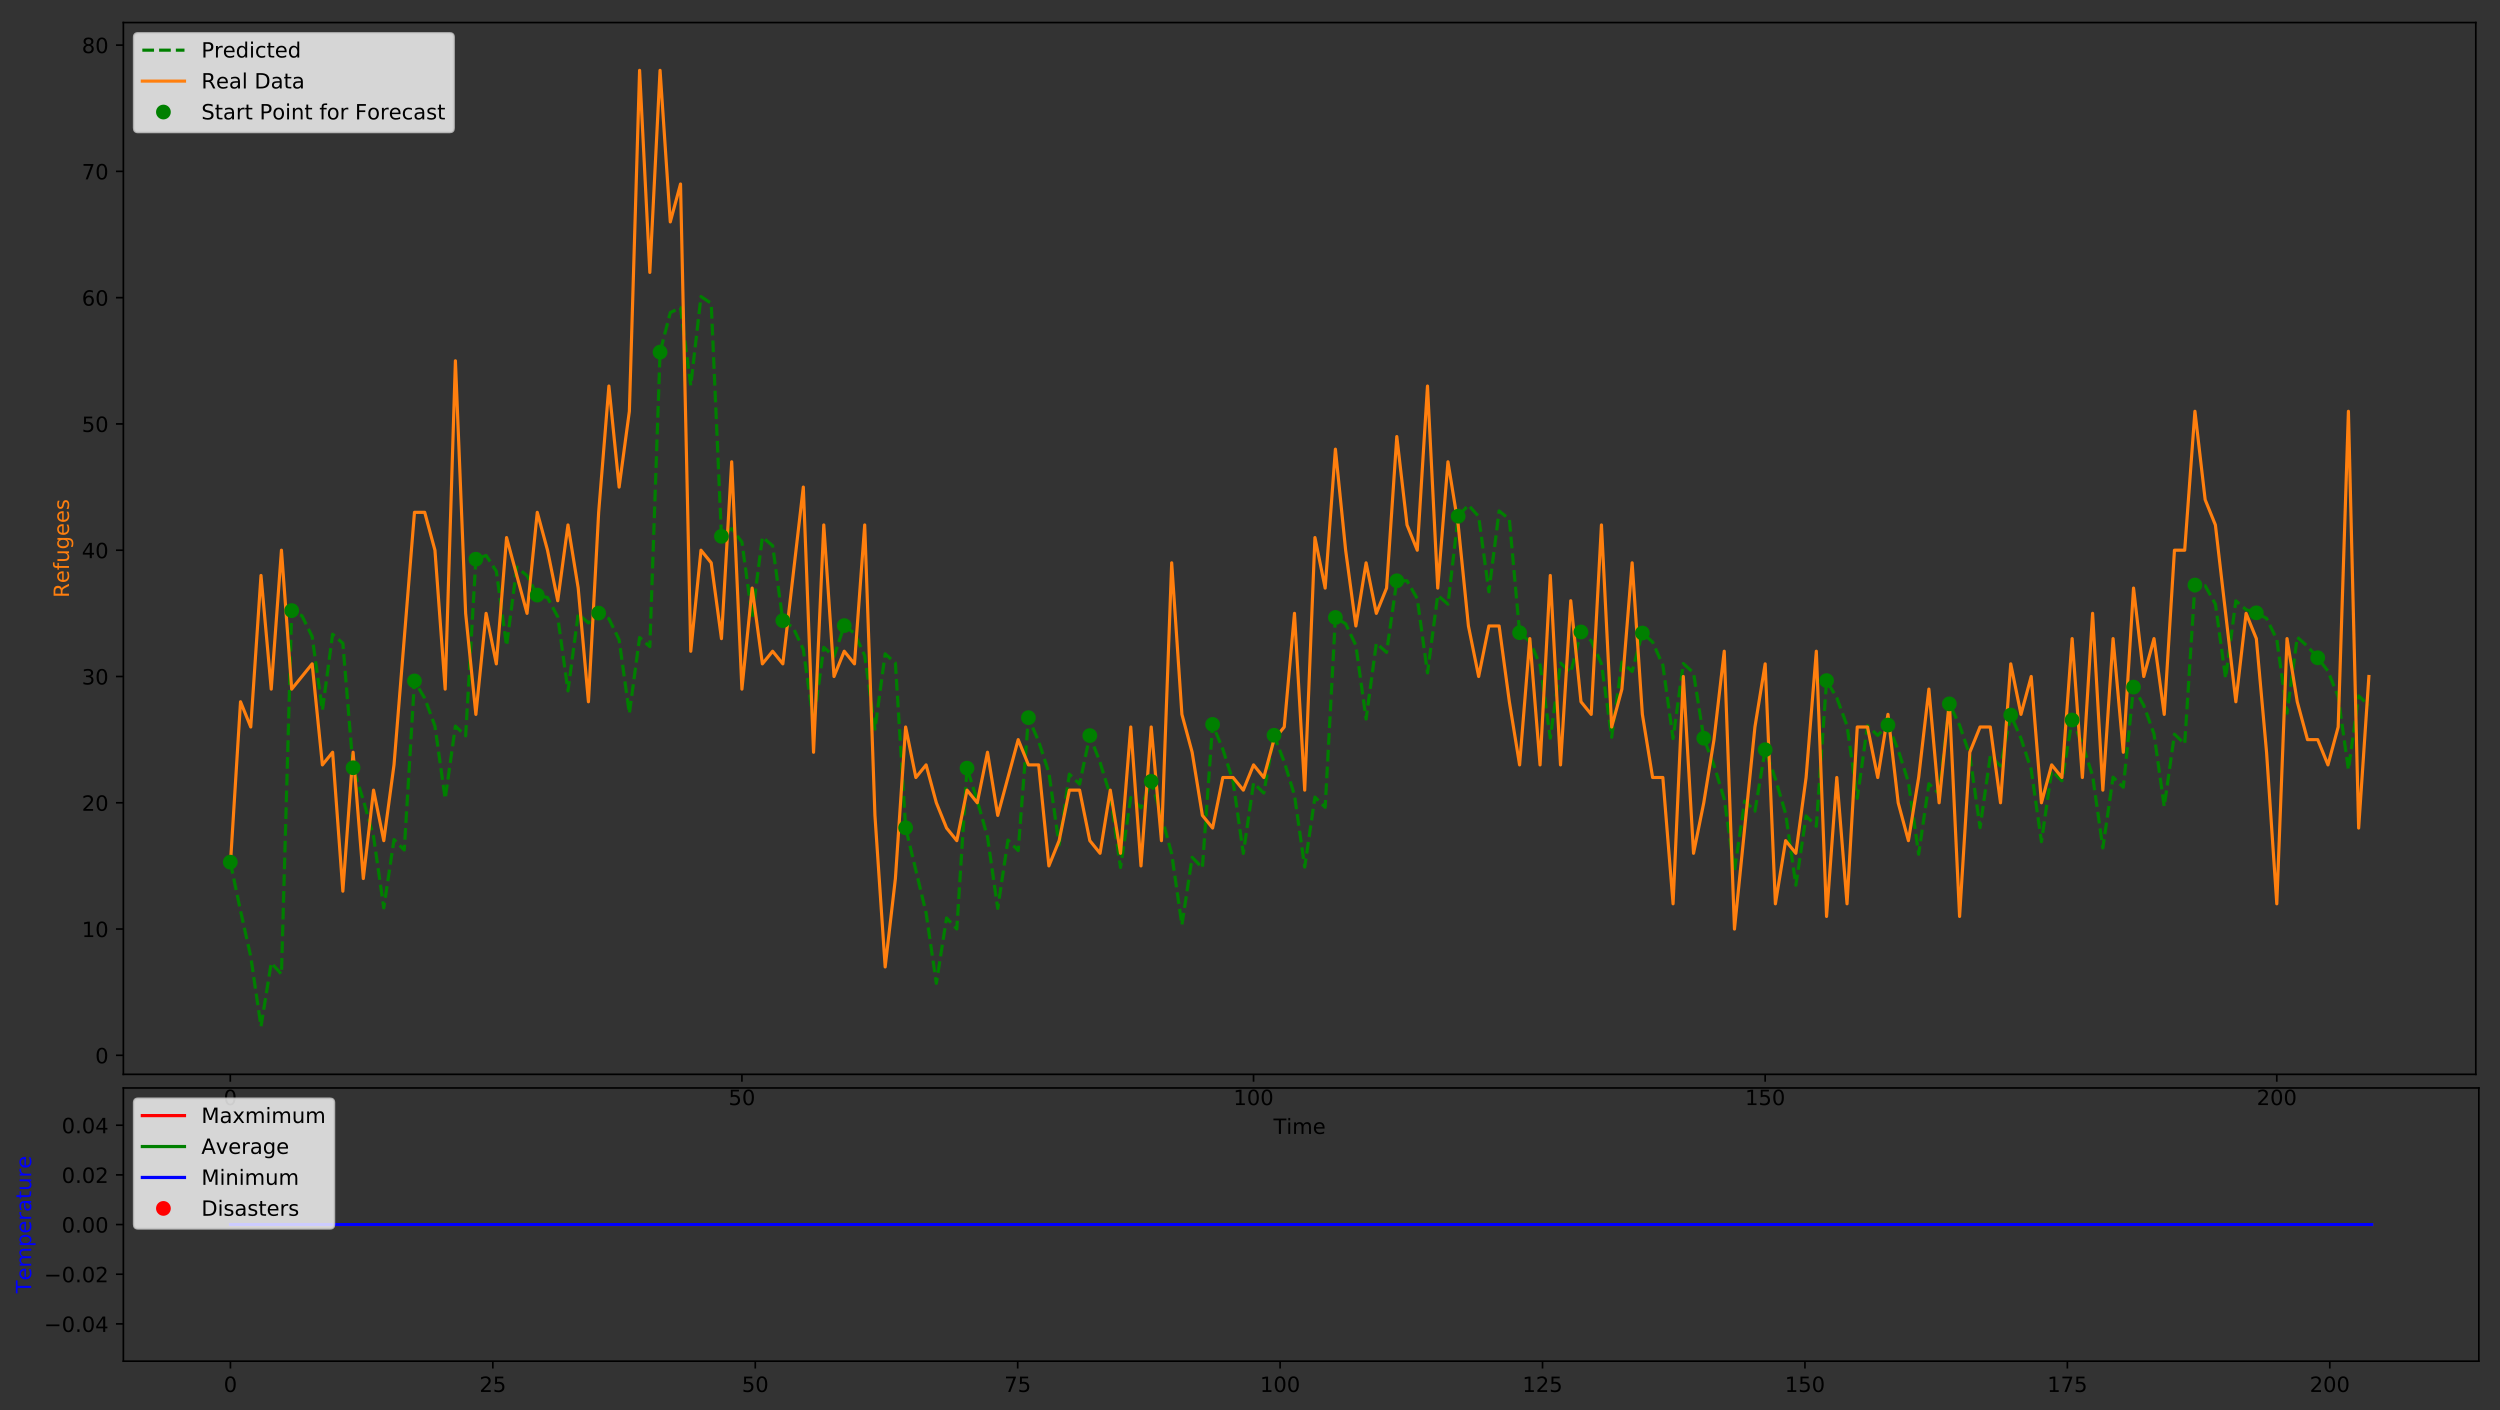 <?xml version="1.0" encoding="utf-8" standalone="no"?>
<!DOCTYPE svg PUBLIC "-//W3C//DTD SVG 1.1//EN"
  "http://www.w3.org/Graphics/SVG/1.1/DTD/svg11.dtd">
<!-- Created with matplotlib (http://matplotlib.org/) -->
<svg height="669pt" version="1.1" viewBox="0 0 1186 669" width="1186pt" xmlns="http://www.w3.org/2000/svg" xmlns:xlink="http://www.w3.org/1999/xlink">
 <rect x="0" y="0" width="1186" height="669" fill="#333333" stroke="none"/>
 <defs>
  <style type="text/css">
*{stroke-linecap:butt;stroke-linejoin:round;}
  </style>
 </defs>
 <g id="figure_1">
  <g id="patch_1">
   <path d="M 0 669.618 
L 1186.663 669.618 
L 1186.663 -0 
L 0 -0 
z
" style="fill:none;"/>
  </g>
  <g id="axes_1">
   <g id="patch_2">
    <path d="M 58.523 509.66 
L 1174.523 509.66 
L 1174.523 10.7 
L 58.523 10.7 
z
" style="fill:none;"/>
   </g>
   <g id="matplotlib.axis_1">
    <g id="xtick_1">
     <g id="line2d_1">
      <defs>
       <path d="M 0 0 
L 0 3.5 
" id="me663b17df4" style="stroke:#000000;stroke-width:0.8;"/>
      </defs>
      <g>
       <use style="stroke:#000000;stroke-width:0.8;" x="109.251" xlink:href="#me663b17df4" y="509.66"/>
      </g>
     </g>
     <g id="text_1">
      <!-- 0 -->
      <defs>
       <path d="M 31.781 66.406 
Q 24.172 66.406 20.328 58.906 
Q 16.5 51.422 16.5 36.375 
Q 16.5 21.391 20.328 13.891 
Q 24.172 6.391 31.781 6.391 
Q 39.453 6.391 43.281 13.891 
Q 47.125 21.391 47.125 36.375 
Q 47.125 51.422 43.281 58.906 
Q 39.453 66.406 31.781 66.406 
z
M 31.781 74.219 
Q 44.047 74.219 50.516 64.516 
Q 56.984 54.828 56.984 36.375 
Q 56.984 17.969 50.516 8.266 
Q 44.047 -1.422 31.781 -1.422 
Q 19.531 -1.422 13.062 8.266 
Q 6.594 17.969 6.594 36.375 
Q 6.594 54.828 13.062 64.516 
Q 19.531 74.219 31.781 74.219 
z
" id="DejaVuSans-30"/>
      </defs>
      <g transform="translate(106.069 524.258)scale(0.1 -0.1)">
       <use xlink:href="#DejaVuSans-30"/>
      </g>
     </g>
    </g>
    <g id="xtick_2">
     <g id="line2d_2">
      <g>
       <use style="stroke:#000000;stroke-width:0.8;" x="351.965" xlink:href="#me663b17df4" y="509.66"/>
      </g>
     </g>
     <g id="text_2">
      <!-- 50 -->
      <defs>
       <path d="M 10.797 72.906 
L 49.516 72.906 
L 49.516 64.594 
L 19.828 64.594 
L 19.828 46.734 
Q 21.969 47.469 24.109 47.828 
Q 26.266 48.188 28.422 48.188 
Q 40.625 48.188 47.75 41.5 
Q 54.891 34.812 54.891 23.391 
Q 54.891 11.625 47.562 5.094 
Q 40.234 -1.422 26.906 -1.422 
Q 22.312 -1.422 17.547 -0.641 
Q 12.797 0.141 7.719 1.703 
L 7.719 11.625 
Q 12.109 9.234 16.797 8.062 
Q 21.484 6.891 26.703 6.891 
Q 35.156 6.891 40.078 11.328 
Q 45.016 15.766 45.016 23.391 
Q 45.016 31 40.078 35.438 
Q 35.156 39.891 26.703 39.891 
Q 22.75 39.891 18.812 39.016 
Q 14.891 38.141 10.797 36.281 
z
" id="DejaVuSans-35"/>
      </defs>
      <g transform="translate(345.602 524.258)scale(0.1 -0.1)">
       <use xlink:href="#DejaVuSans-35"/>
       <use x="63.623" xlink:href="#DejaVuSans-30"/>
      </g>
     </g>
    </g>
    <g id="xtick_3">
     <g id="line2d_3">
      <g>
       <use style="stroke:#000000;stroke-width:0.8;" x="594.679" xlink:href="#me663b17df4" y="509.66"/>
      </g>
     </g>
     <g id="text_3">
      <!-- 100 -->
      <defs>
       <path d="M 12.406 8.297 
L 28.516 8.297 
L 28.516 63.922 
L 10.984 60.406 
L 10.984 69.391 
L 28.422 72.906 
L 38.281 72.906 
L 38.281 8.297 
L 54.391 8.297 
L 54.391 0 
L 12.406 0 
z
" id="DejaVuSans-31"/>
      </defs>
      <g transform="translate(585.135 524.258)scale(0.1 -0.1)">
       <use xlink:href="#DejaVuSans-31"/>
       <use x="63.623" xlink:href="#DejaVuSans-30"/>
       <use x="127.246" xlink:href="#DejaVuSans-30"/>
      </g>
     </g>
    </g>
    <g id="xtick_4">
     <g id="line2d_4">
      <g>
       <use style="stroke:#000000;stroke-width:0.8;" x="837.393" xlink:href="#me663b17df4" y="509.66"/>
      </g>
     </g>
     <g id="text_4">
      <!-- 150 -->
      <g transform="translate(827.85 524.258)scale(0.1 -0.1)">
       <use xlink:href="#DejaVuSans-31"/>
       <use x="63.623" xlink:href="#DejaVuSans-35"/>
       <use x="127.246" xlink:href="#DejaVuSans-30"/>
      </g>
     </g>
    </g>
    <g id="xtick_5">
     <g id="line2d_5">
      <g>
       <use style="stroke:#000000;stroke-width:0.8;" x="1080.108" xlink:href="#me663b17df4" y="509.66"/>
      </g>
     </g>
     <g id="text_5">
      <!-- 200 -->
      <defs>
       <path d="M 19.188 8.297 
L 53.609 8.297 
L 53.609 0 
L 7.328 0 
L 7.328 8.297 
Q 12.938 14.109 22.625 23.891 
Q 32.328 33.688 34.812 36.531 
Q 39.547 41.844 41.422 45.531 
Q 43.312 49.219 43.312 52.781 
Q 43.312 58.594 39.234 62.25 
Q 35.156 65.922 28.609 65.922 
Q 23.969 65.922 18.812 64.312 
Q 13.672 62.703 7.812 59.422 
L 7.812 69.391 
Q 13.766 71.781 18.938 73 
Q 24.125 74.219 28.422 74.219 
Q 39.75 74.219 46.484 68.547 
Q 53.219 62.891 53.219 53.422 
Q 53.219 48.922 51.531 44.891 
Q 49.859 40.875 45.406 35.406 
Q 44.188 33.984 37.641 27.219 
Q 31.109 20.453 19.188 8.297 
z
" id="DejaVuSans-32"/>
      </defs>
      <g transform="translate(1070.564 524.258)scale(0.1 -0.1)">
       <use xlink:href="#DejaVuSans-32"/>
       <use x="63.623" xlink:href="#DejaVuSans-30"/>
       <use x="127.246" xlink:href="#DejaVuSans-30"/>
      </g>
     </g>
    </g>
    <g id="text_6">
     <!-- Time -->
     <defs>
      <path d="M -0.297 72.906 
L 61.375 72.906 
L 61.375 64.594 
L 35.5 64.594 
L 35.5 0 
L 25.594 0 
L 25.594 64.594 
L -0.297 64.594 
z
" id="DejaVuSans-54"/>
      <path d="M 9.422 54.688 
L 18.406 54.688 
L 18.406 0 
L 9.422 0 
z
M 9.422 75.984 
L 18.406 75.984 
L 18.406 64.594 
L 9.422 64.594 
z
" id="DejaVuSans-69"/>
      <path d="M 52 44.188 
Q 55.375 50.25 60.062 53.125 
Q 64.75 56 71.094 56 
Q 79.641 56 84.281 50.016 
Q 88.922 44.047 88.922 33.016 
L 88.922 0 
L 79.891 0 
L 79.891 32.719 
Q 79.891 40.578 77.094 44.375 
Q 74.312 48.188 68.609 48.188 
Q 61.625 48.188 57.562 43.547 
Q 53.516 38.922 53.516 30.906 
L 53.516 0 
L 44.484 0 
L 44.484 32.719 
Q 44.484 40.625 41.703 44.406 
Q 38.922 48.188 33.109 48.188 
Q 26.219 48.188 22.156 43.531 
Q 18.109 38.875 18.109 30.906 
L 18.109 0 
L 9.078 0 
L 9.078 54.688 
L 18.109 54.688 
L 18.109 46.188 
Q 21.188 51.219 25.484 53.609 
Q 29.781 56 35.688 56 
Q 41.656 56 45.828 52.969 
Q 50 49.953 52 44.188 
z
" id="DejaVuSans-6d"/>
      <path d="M 56.203 29.594 
L 56.203 25.203 
L 14.891 25.203 
Q 15.484 15.922 20.484 11.062 
Q 25.484 6.203 34.422 6.203 
Q 39.594 6.203 44.453 7.469 
Q 49.312 8.734 54.109 11.281 
L 54.109 2.781 
Q 49.266 0.734 44.188 -0.344 
Q 39.109 -1.422 33.891 -1.422 
Q 20.797 -1.422 13.156 6.188 
Q 5.516 13.812 5.516 26.812 
Q 5.516 40.234 12.766 48.109 
Q 20.016 56 32.328 56 
Q 43.359 56 49.781 48.891 
Q 56.203 41.797 56.203 29.594 
z
M 47.219 32.234 
Q 47.125 39.594 43.094 43.984 
Q 39.062 48.391 32.422 48.391 
Q 24.906 48.391 20.391 44.141 
Q 15.875 39.891 15.188 32.172 
z
" id="DejaVuSans-65"/>
     </defs>
     <g transform="translate(604.136 537.937)scale(0.1 -0.1)">
      <use xlink:href="#DejaVuSans-54"/>
      <use x="61.037" xlink:href="#DejaVuSans-69"/>
      <use x="88.82" xlink:href="#DejaVuSans-6d"/>
      <use x="186.232" xlink:href="#DejaVuSans-65"/>
     </g>
    </g>
   </g>
   <g id="matplotlib.axis_2">
    <g id="ytick_1">
     <g id="line2d_6">
      <defs>
       <path d="M 0 0 
L -3.5 0 
" id="md13115ef3d" style="stroke:#000000;stroke-width:0.8;"/>
      </defs>
      <g>
       <use style="stroke:#000000;stroke-width:0.8;" x="58.523" xlink:href="#md13115ef3d" y="500.644"/>
      </g>
     </g>
     <g id="text_7">
      <!-- 0 -->
      <g transform="translate(45.161 504.444)scale(0.1 -0.1)">
       <use xlink:href="#DejaVuSans-30"/>
      </g>
     </g>
    </g>
    <g id="ytick_2">
     <g id="line2d_7">
      <g>
       <use style="stroke:#000000;stroke-width:0.8;" x="58.523" xlink:href="#md13115ef3d" y="440.739"/>
      </g>
     </g>
     <g id="text_8">
      <!-- 10 -->
      <g transform="translate(38.798 444.538)scale(0.1 -0.1)">
       <use xlink:href="#DejaVuSans-31"/>
       <use x="63.623" xlink:href="#DejaVuSans-30"/>
      </g>
     </g>
    </g>
    <g id="ytick_3">
     <g id="line2d_8">
      <g>
       <use style="stroke:#000000;stroke-width:0.8;" x="58.523" xlink:href="#md13115ef3d" y="380.833"/>
      </g>
     </g>
     <g id="text_9">
      <!-- 20 -->
      <g transform="translate(38.798 384.632)scale(0.1 -0.1)">
       <use xlink:href="#DejaVuSans-32"/>
       <use x="63.623" xlink:href="#DejaVuSans-30"/>
      </g>
     </g>
    </g>
    <g id="ytick_4">
     <g id="line2d_9">
      <g>
       <use style="stroke:#000000;stroke-width:0.8;" x="58.523" xlink:href="#md13115ef3d" y="320.927"/>
      </g>
     </g>
     <g id="text_10">
      <!-- 30 -->
      <defs>
       <path d="M 40.578 39.312 
Q 47.656 37.797 51.625 33 
Q 55.609 28.219 55.609 21.188 
Q 55.609 10.406 48.188 4.484 
Q 40.766 -1.422 27.094 -1.422 
Q 22.516 -1.422 17.656 -0.516 
Q 12.797 0.391 7.625 2.203 
L 7.625 11.719 
Q 11.719 9.328 16.594 8.109 
Q 21.484 6.891 26.812 6.891 
Q 36.078 6.891 40.938 10.547 
Q 45.797 14.203 45.797 21.188 
Q 45.797 27.641 41.281 31.266 
Q 36.766 34.906 28.719 34.906 
L 20.219 34.906 
L 20.219 43.016 
L 29.109 43.016 
Q 36.375 43.016 40.234 45.922 
Q 44.094 48.828 44.094 54.297 
Q 44.094 59.906 40.109 62.906 
Q 36.141 65.922 28.719 65.922 
Q 24.656 65.922 20.016 65.031 
Q 15.375 64.156 9.812 62.312 
L 9.812 71.094 
Q 15.438 72.656 20.344 73.438 
Q 25.25 74.219 29.594 74.219 
Q 40.828 74.219 47.359 69.109 
Q 53.906 64.016 53.906 55.328 
Q 53.906 49.266 50.438 45.094 
Q 46.969 40.922 40.578 39.312 
z
" id="DejaVuSans-33"/>
      </defs>
      <g transform="translate(38.798 324.727)scale(0.1 -0.1)">
       <use xlink:href="#DejaVuSans-33"/>
       <use x="63.623" xlink:href="#DejaVuSans-30"/>
      </g>
     </g>
    </g>
    <g id="ytick_5">
     <g id="line2d_10">
      <g>
       <use style="stroke:#000000;stroke-width:0.8;" x="58.523" xlink:href="#md13115ef3d" y="261.022"/>
      </g>
     </g>
     <g id="text_11">
      <!-- 40 -->
      <defs>
       <path d="M 37.797 64.312 
L 12.891 25.391 
L 37.797 25.391 
z
M 35.203 72.906 
L 47.609 72.906 
L 47.609 25.391 
L 58.016 25.391 
L 58.016 17.188 
L 47.609 17.188 
L 47.609 0 
L 37.797 0 
L 37.797 17.188 
L 4.891 17.188 
L 4.891 26.703 
z
" id="DejaVuSans-34"/>
      </defs>
      <g transform="translate(38.798 264.821)scale(0.1 -0.1)">
       <use xlink:href="#DejaVuSans-34"/>
       <use x="63.623" xlink:href="#DejaVuSans-30"/>
      </g>
     </g>
    </g>
    <g id="ytick_6">
     <g id="line2d_11">
      <g>
       <use style="stroke:#000000;stroke-width:0.8;" x="58.523" xlink:href="#md13115ef3d" y="201.116"/>
      </g>
     </g>
     <g id="text_12">
      <!-- 50 -->
      <g transform="translate(38.798 204.915)scale(0.1 -0.1)">
       <use xlink:href="#DejaVuSans-35"/>
       <use x="63.623" xlink:href="#DejaVuSans-30"/>
      </g>
     </g>
    </g>
    <g id="ytick_7">
     <g id="line2d_12">
      <g>
       <use style="stroke:#000000;stroke-width:0.8;" x="58.523" xlink:href="#md13115ef3d" y="141.21"/>
      </g>
     </g>
     <g id="text_13">
      <!-- 60 -->
      <defs>
       <path d="M 33.016 40.375 
Q 26.375 40.375 22.484 35.828 
Q 18.609 31.297 18.609 23.391 
Q 18.609 15.531 22.484 10.953 
Q 26.375 6.391 33.016 6.391 
Q 39.656 6.391 43.531 10.953 
Q 47.406 15.531 47.406 23.391 
Q 47.406 31.297 43.531 35.828 
Q 39.656 40.375 33.016 40.375 
z
M 52.594 71.297 
L 52.594 62.312 
Q 48.875 64.062 45.094 64.984 
Q 41.312 65.922 37.594 65.922 
Q 27.828 65.922 22.672 59.328 
Q 17.531 52.734 16.797 39.406 
Q 19.672 43.656 24.016 45.922 
Q 28.375 48.188 33.594 48.188 
Q 44.578 48.188 50.953 41.516 
Q 57.328 34.859 57.328 23.391 
Q 57.328 12.156 50.688 5.359 
Q 44.047 -1.422 33.016 -1.422 
Q 20.359 -1.422 13.672 8.266 
Q 6.984 17.969 6.984 36.375 
Q 6.984 53.656 15.188 63.938 
Q 23.391 74.219 37.203 74.219 
Q 40.922 74.219 44.703 73.484 
Q 48.484 72.75 52.594 71.297 
z
" id="DejaVuSans-36"/>
      </defs>
      <g transform="translate(38.798 145.009)scale(0.1 -0.1)">
       <use xlink:href="#DejaVuSans-36"/>
       <use x="63.623" xlink:href="#DejaVuSans-30"/>
      </g>
     </g>
    </g>
    <g id="ytick_8">
     <g id="line2d_13">
      <g>
       <use style="stroke:#000000;stroke-width:0.8;" x="58.523" xlink:href="#md13115ef3d" y="81.305"/>
      </g>
     </g>
     <g id="text_14">
      <!-- 70 -->
      <defs>
       <path d="M 8.203 72.906 
L 55.078 72.906 
L 55.078 68.703 
L 28.609 0 
L 18.312 0 
L 43.219 64.594 
L 8.203 64.594 
z
" id="DejaVuSans-37"/>
      </defs>
      <g transform="translate(38.798 85.104)scale(0.1 -0.1)">
       <use xlink:href="#DejaVuSans-37"/>
       <use x="63.623" xlink:href="#DejaVuSans-30"/>
      </g>
     </g>
    </g>
    <g id="ytick_9">
     <g id="line2d_14">
      <g>
       <use style="stroke:#000000;stroke-width:0.8;" x="58.523" xlink:href="#md13115ef3d" y="21.399"/>
      </g>
     </g>
     <g id="text_15">
      <!-- 80 -->
      <defs>
       <path d="M 31.781 34.625 
Q 24.75 34.625 20.719 30.859 
Q 16.703 27.094 16.703 20.516 
Q 16.703 13.922 20.719 10.156 
Q 24.75 6.391 31.781 6.391 
Q 38.812 6.391 42.859 10.172 
Q 46.922 13.969 46.922 20.516 
Q 46.922 27.094 42.891 30.859 
Q 38.875 34.625 31.781 34.625 
z
M 21.922 38.812 
Q 15.578 40.375 12.031 44.719 
Q 8.5 49.078 8.5 55.328 
Q 8.5 64.062 14.719 69.141 
Q 20.953 74.219 31.781 74.219 
Q 42.672 74.219 48.875 69.141 
Q 55.078 64.062 55.078 55.328 
Q 55.078 49.078 51.531 44.719 
Q 48 40.375 41.703 38.812 
Q 48.828 37.156 52.797 32.312 
Q 56.781 27.484 56.781 20.516 
Q 56.781 9.906 50.312 4.234 
Q 43.844 -1.422 31.781 -1.422 
Q 19.734 -1.422 13.25 4.234 
Q 6.781 9.906 6.781 20.516 
Q 6.781 27.484 10.781 32.312 
Q 14.797 37.156 21.922 38.812 
z
M 18.312 54.391 
Q 18.312 48.734 21.844 45.562 
Q 25.391 42.391 31.781 42.391 
Q 38.141 42.391 41.719 45.562 
Q 45.312 48.734 45.312 54.391 
Q 45.312 60.062 41.719 63.234 
Q 38.141 66.406 31.781 66.406 
Q 25.391 66.406 21.844 63.234 
Q 18.312 60.062 18.312 54.391 
z
" id="DejaVuSans-38"/>
      </defs>
      <g transform="translate(38.798 25.198)scale(0.1 -0.1)">
       <use xlink:href="#DejaVuSans-38"/>
       <use x="63.623" xlink:href="#DejaVuSans-30"/>
      </g>
     </g>
    </g>
    <g id="text_16">
     <!-- Refugees -->
     <defs>
      <path d="M 44.391 34.188 
Q 47.562 33.109 50.562 29.594 
Q 53.562 26.078 56.594 19.922 
L 66.609 0 
L 56 0 
L 46.688 18.703 
Q 43.062 26.031 39.672 28.422 
Q 36.281 30.812 30.422 30.812 
L 19.672 30.812 
L 19.672 0 
L 9.812 0 
L 9.812 72.906 
L 32.078 72.906 
Q 44.578 72.906 50.734 67.672 
Q 56.891 62.453 56.891 51.906 
Q 56.891 45.016 53.688 40.469 
Q 50.484 35.938 44.391 34.188 
z
M 19.672 64.797 
L 19.672 38.922 
L 32.078 38.922 
Q 39.203 38.922 42.844 42.219 
Q 46.484 45.516 46.484 51.906 
Q 46.484 58.297 42.844 61.547 
Q 39.203 64.797 32.078 64.797 
z
" id="DejaVuSans-52"/>
      <path d="M 37.109 75.984 
L 37.109 68.5 
L 28.516 68.5 
Q 23.688 68.5 21.797 66.547 
Q 19.922 64.594 19.922 59.516 
L 19.922 54.688 
L 34.719 54.688 
L 34.719 47.703 
L 19.922 47.703 
L 19.922 0 
L 10.891 0 
L 10.891 47.703 
L 2.297 47.703 
L 2.297 54.688 
L 10.891 54.688 
L 10.891 58.5 
Q 10.891 67.625 15.141 71.797 
Q 19.391 75.984 28.609 75.984 
z
" id="DejaVuSans-66"/>
      <path d="M 8.5 21.578 
L 8.5 54.688 
L 17.484 54.688 
L 17.484 21.922 
Q 17.484 14.156 20.5 10.266 
Q 23.531 6.391 29.594 6.391 
Q 36.859 6.391 41.078 11.031 
Q 45.312 15.672 45.312 23.688 
L 45.312 54.688 
L 54.297 54.688 
L 54.297 0 
L 45.312 0 
L 45.312 8.406 
Q 42.047 3.422 37.719 1 
Q 33.406 -1.422 27.688 -1.422 
Q 18.266 -1.422 13.375 4.438 
Q 8.5 10.297 8.5 21.578 
z
M 31.109 56 
z
" id="DejaVuSans-75"/>
      <path d="M 45.406 27.984 
Q 45.406 37.75 41.375 43.109 
Q 37.359 48.484 30.078 48.484 
Q 22.859 48.484 18.828 43.109 
Q 14.797 37.75 14.797 27.984 
Q 14.797 18.266 18.828 12.891 
Q 22.859 7.516 30.078 7.516 
Q 37.359 7.516 41.375 12.891 
Q 45.406 18.266 45.406 27.984 
z
M 54.391 6.781 
Q 54.391 -7.172 48.188 -13.984 
Q 42 -20.797 29.203 -20.797 
Q 24.469 -20.797 20.266 -20.094 
Q 16.062 -19.391 12.109 -17.922 
L 12.109 -9.188 
Q 16.062 -11.328 19.922 -12.344 
Q 23.781 -13.375 27.781 -13.375 
Q 36.625 -13.375 41.016 -8.766 
Q 45.406 -4.156 45.406 5.172 
L 45.406 9.625 
Q 42.625 4.781 38.281 2.391 
Q 33.938 0 27.875 0 
Q 17.828 0 11.672 7.656 
Q 5.516 15.328 5.516 27.984 
Q 5.516 40.672 11.672 48.328 
Q 17.828 56 27.875 56 
Q 33.938 56 38.281 53.609 
Q 42.625 51.219 45.406 46.391 
L 45.406 54.688 
L 54.391 54.688 
z
" id="DejaVuSans-67"/>
      <path d="M 44.281 53.078 
L 44.281 44.578 
Q 40.484 46.531 36.375 47.5 
Q 32.281 48.484 27.875 48.484 
Q 21.188 48.484 17.844 46.438 
Q 14.5 44.391 14.5 40.281 
Q 14.5 37.156 16.891 35.375 
Q 19.281 33.594 26.516 31.984 
L 29.594 31.297 
Q 39.156 29.25 43.188 25.516 
Q 47.219 21.781 47.219 15.094 
Q 47.219 7.469 41.188 3.016 
Q 35.156 -1.422 24.609 -1.422 
Q 20.219 -1.422 15.453 -0.562 
Q 10.688 0.297 5.422 2 
L 5.422 11.281 
Q 10.406 8.688 15.234 7.391 
Q 20.062 6.109 24.812 6.109 
Q 31.156 6.109 34.562 8.281 
Q 37.984 10.453 37.984 14.406 
Q 37.984 18.062 35.516 20.016 
Q 33.062 21.969 24.703 23.781 
L 21.578 24.516 
Q 13.234 26.266 9.516 29.906 
Q 5.812 33.547 5.812 39.891 
Q 5.812 47.609 11.281 51.797 
Q 16.75 56 26.812 56 
Q 31.781 56 36.172 55.266 
Q 40.578 54.547 44.281 53.078 
z
" id="DejaVuSans-73"/>
     </defs>
     <g style="fill:#ff7f0e;" transform="translate(32.719 283.589)rotate(-90)scale(0.1 -0.1)">
      <use xlink:href="#DejaVuSans-52"/>
      <use x="69.42" xlink:href="#DejaVuSans-65"/>
      <use x="130.943" xlink:href="#DejaVuSans-66"/>
      <use x="166.148" xlink:href="#DejaVuSans-75"/>
      <use x="229.527" xlink:href="#DejaVuSans-67"/>
      <use x="293.004" xlink:href="#DejaVuSans-65"/>
      <use x="354.527" xlink:href="#DejaVuSans-65"/>
      <use x="416.051" xlink:href="#DejaVuSans-73"/>
     </g>
    </g>
   </g>
   <g id="line2d_15">
    <path clip-path="url(#p0b29b4dff1)" d="M 109.251 409.005 
L 114.105 432.086 
L 118.959 453.827 
L 123.814 486.98 
L 128.668 456.8 
L 133.522 462.143 
L 138.376 289.659 
L 143.231 292.097 
L 148.085 301.983 
L 152.939 336.987 
L 157.794 300.871 
L 162.648 305.181 
L 167.502 364.218 
L 172.356 379.552 
L 177.211 396.844 
L 182.065 430.692 
L 186.919 398.284 
L 191.774 403.24 
L 196.628 323.038 
L 201.482 331.25 
L 206.336 344.452 
L 211.191 378.938 
L 216.045 344.482 
L 220.899 349.081 
L 225.754 265.288 
L 230.608 263.511 
L 235.462 270.976 
L 240.316 306.358 
L 245.171 269.03 
L 250.025 273.129 
L 254.879 282.31 
L 259.734 283.477 
L 264.588 292.632 
L 269.442 327.751 
L 274.296 291.269 
L 279.151 295.515 
L 284.005 290.859 
L 288.859 293.504 
L 293.714 303.509 
L 298.568 338.495 
L 303.422 302.439 
L 308.276 306.759 
L 313.131 167.056 
L 317.985 148.288 
L 322.839 145.995 
L 327.694 182.901 
L 332.548 140.688 
L 337.402 143.936 
L 342.256 254.431 
L 347.111 250.775 
L 351.965 257.162 
L 356.819 292.713 
L 361.674 254.844 
L 366.528 258.849 
L 371.382 294.428 
L 376.236 297.691 
L 381.091 308.05 
L 385.945 342.981 
L 390.799 307.102 
L 395.653 311.453 
L 400.508 296.785 
L 405.362 300.456 
L 410.216 311.05 
L 415.071 345.944 
L 419.925 310.182 
L 424.779 314.554 
L 429.633 392.699 
L 439.342 433.081 
L 444.196 466.487 
L 449.051 435.496 
L 453.905 440.698 
L 458.759 364.414 
L 463.613 379.782 
L 468.468 397.093 
L 473.322 430.938 
L 478.176 398.54 
L 483.031 403.497 
L 487.885 340.465 
L 492.739 351.691 
L 497.593 366.624 
L 502.448 400.84 
L 507.302 367.251 
L 512.156 372 
L 517.011 348.963 
L 521.865 361.658 
L 526.719 377.435 
L 531.573 411.52 
L 536.428 378.353 
L 541.282 383.176 
L 546.136 370.672 
L 550.991 387.122 
L 555.845 405.055 
L 560.699 438.803 
L 565.553 406.716 
L 570.408 411.727 
L 575.262 343.673 
L 580.116 355.453 
L 584.971 370.705 
L 589.825 404.871 
L 594.679 371.442 
L 599.533 376.219 
L 604.388 348.811 
L 609.242 361.48 
L 614.096 377.242 
L 618.951 411.329 
L 623.805 378.155 
L 628.659 382.977 
L 633.513 292.93 
L 638.368 295.934 
L 643.222 306.145 
L 648.076 341.099 
L 652.931 305.145 
L 657.785 309.483 
L 662.639 275.53 
L 667.493 275.524 
L 672.348 284.007 
L 677.202 319.23 
L 682.056 282.411 
L 686.911 286.599 
L 691.765 244.899 
L 696.619 239.595 
L 701.473 245.035 
L 706.328 280.733 
L 711.182 242.391 
L 716.036 246.313 
L 720.891 300.146 
L 725.745 304.398 
L 730.599 315.326 
L 735.453 350.167 
L 740.308 314.573 
L 745.162 318.973 
L 750.016 299.802 
L 754.871 303.994 
L 759.725 314.888 
L 764.579 349.735 
L 769.433 314.123 
L 774.288 318.521 
L 779.142 300.315 
L 783.996 304.597 
L 788.851 315.541 
L 793.705 350.38 
L 798.559 314.794 
L 803.413 319.196 
L 808.268 350.202 
L 813.122 363.112 
L 817.976 379.012 
L 822.831 413.078 
L 827.685 379.973 
L 832.539 384.807 
L 837.393 355.659 
L 842.248 369.512 
L 847.102 385.954 
L 851.956 419.935 
L 856.811 387.102 
L 861.665 391.983 
L 866.519 322.876 
L 871.373 331.059 
L 876.228 344.245 
L 881.082 378.734 
L 885.936 344.27 
L 890.791 348.868 
L 895.645 343.964 
L 900.499 355.795 
L 905.353 371.075 
L 910.208 405.237 
L 915.062 371.822 
L 919.916 376.602 
L 924.771 333.919 
L 929.625 344.013 
L 934.479 358.296 
L 939.333 392.613 
L 944.188 358.699 
L 949.042 363.392 
L 953.896 339.245 
L 958.75 350.259 
L 963.605 365.071 
L 968.459 399.306 
L 973.313 365.656 
L 978.168 370.396 
L 983.022 341.577 
L 987.876 352.995 
L 992.73 368.038 
L 997.585 402.237 
L 1002.439 368.703 
L 1007.293 373.463 
L 1012.148 325.96 
L 1017.002 334.677 
L 1021.856 348.168 
L 1026.71 382.61 
L 1031.565 348.299 
L 1036.419 352.923 
L 1041.273 277.542 
L 1046.128 277.884 
L 1050.982 286.567 
L 1055.836 321.759 
L 1060.69 285.04 
L 1065.545 289.245 
L 1070.399 290.737 
L 1075.253 293.362 
L 1080.108 303.355 
L 1084.962 338.343 
L 1089.816 302.28 
L 1094.67 306.599 
L 1099.525 312.053 
L 1104.379 318.365 
L 1109.233 330.475 
L 1114.088 365.132 
L 1118.942 330.13 
L 1123.796 334.634 
L 1123.796 334.634 
" style="fill:none;stroke:#008000;stroke-dasharray:5.55,2.4;stroke-dashoffset:0;stroke-width:1.5;"/>
   </g>
   <g id="line2d_16">
    <path clip-path="url(#p0b29b4dff1)" d="M 109.251 410.786 
L 114.105 332.908 
L 118.959 344.89 
L 123.814 273.003 
L 128.668 326.918 
L 133.522 261.022 
L 138.376 326.918 
L 148.085 314.937 
L 152.939 362.861 
L 157.794 356.871 
L 162.648 422.767 
L 167.502 356.871 
L 172.356 416.776 
L 177.211 374.842 
L 182.065 398.805 
L 186.919 362.861 
L 196.628 243.05 
L 201.482 243.05 
L 206.336 261.022 
L 211.191 326.918 
L 216.045 171.163 
L 220.899 290.974 
L 225.754 338.899 
L 230.608 290.974 
L 235.462 314.937 
L 240.316 255.031 
L 250.025 290.974 
L 254.879 243.05 
L 259.734 261.022 
L 264.588 284.984 
L 269.442 249.041 
L 274.296 278.993 
L 279.151 332.908 
L 284.005 243.05 
L 288.859 183.144 
L 293.714 231.069 
L 298.568 195.125 
L 303.422 33.38 
L 308.276 129.229 
L 313.131 33.38 
L 317.985 105.267 
L 322.839 87.295 
L 327.694 308.946 
L 332.548 261.022 
L 337.402 267.012 
L 342.256 302.956 
L 347.111 219.088 
L 351.965 326.918 
L 356.819 278.993 
L 361.674 314.937 
L 366.528 308.946 
L 371.382 314.937 
L 381.091 231.069 
L 385.945 356.871 
L 390.799 249.041 
L 395.653 320.927 
L 400.508 308.946 
L 405.362 314.937 
L 410.216 249.041 
L 415.071 386.824 
L 419.925 458.71 
L 424.779 416.776 
L 429.633 344.89 
L 434.488 368.852 
L 439.342 362.861 
L 444.196 380.833 
L 449.051 392.814 
L 453.905 398.805 
L 458.759 374.842 
L 463.613 380.833 
L 468.468 356.871 
L 473.322 386.824 
L 483.031 350.88 
L 487.885 362.861 
L 492.739 362.861 
L 497.593 410.786 
L 502.448 398.805 
L 507.302 374.842 
L 512.156 374.842 
L 517.011 398.805 
L 521.865 404.795 
L 526.719 374.842 
L 531.573 404.795 
L 536.428 344.89 
L 541.282 410.786 
L 546.136 344.89 
L 550.991 398.805 
L 555.845 267.012 
L 560.699 338.899 
L 565.553 356.871 
L 570.408 386.824 
L 575.262 392.814 
L 580.116 368.852 
L 584.971 368.852 
L 589.825 374.842 
L 594.679 362.861 
L 599.533 368.852 
L 604.388 350.88 
L 609.242 344.89 
L 614.096 290.974 
L 618.951 374.842 
L 623.805 255.031 
L 628.659 278.993 
L 633.513 213.097 
L 638.368 261.022 
L 643.222 296.965 
L 648.076 267.012 
L 652.931 290.974 
L 657.785 278.993 
L 662.639 207.107 
L 667.493 249.041 
L 672.348 261.022 
L 677.202 183.144 
L 682.056 278.993 
L 686.911 219.088 
L 691.765 249.041 
L 696.619 296.965 
L 701.473 320.927 
L 706.328 296.965 
L 711.182 296.965 
L 716.036 332.908 
L 720.891 362.861 
L 725.745 302.956 
L 730.599 362.861 
L 735.453 273.003 
L 740.308 362.861 
L 745.162 284.984 
L 750.016 332.908 
L 754.871 338.899 
L 759.725 249.041 
L 764.579 344.89 
L 769.433 326.918 
L 774.288 267.012 
L 779.142 338.899 
L 783.996 368.852 
L 788.851 368.852 
L 793.705 428.758 
L 798.559 320.927 
L 803.413 404.795 
L 808.268 380.833 
L 813.122 350.88 
L 817.976 308.946 
L 822.831 440.739 
L 832.539 344.89 
L 837.393 314.937 
L 842.248 428.758 
L 847.102 398.805 
L 851.956 404.795 
L 856.811 368.852 
L 861.665 308.946 
L 866.519 434.748 
L 871.373 368.852 
L 876.228 428.758 
L 881.082 344.89 
L 885.936 344.89 
L 890.791 368.852 
L 895.645 338.899 
L 900.499 380.833 
L 905.353 398.805 
L 910.208 368.852 
L 915.062 326.918 
L 919.916 380.833 
L 924.771 332.908 
L 929.625 434.748 
L 934.479 356.871 
L 939.333 344.89 
L 944.188 344.89 
L 949.042 380.833 
L 953.896 314.937 
L 958.75 338.899 
L 963.605 320.927 
L 968.459 380.833 
L 973.313 362.861 
L 978.168 368.852 
L 983.022 302.956 
L 987.876 368.852 
L 992.73 290.974 
L 997.585 374.842 
L 1002.439 302.956 
L 1007.293 356.871 
L 1012.148 278.993 
L 1017.002 320.927 
L 1021.856 302.956 
L 1026.71 338.899 
L 1031.565 261.022 
L 1036.419 261.022 
L 1041.273 195.125 
L 1046.128 237.059 
L 1050.982 249.041 
L 1060.69 332.908 
L 1065.545 290.974 
L 1070.399 302.956 
L 1075.253 356.871 
L 1080.108 428.758 
L 1084.962 302.956 
L 1089.816 332.908 
L 1094.67 350.88 
L 1099.525 350.88 
L 1104.379 362.861 
L 1109.233 344.89 
L 1114.088 195.125 
L 1118.942 392.814 
L 1123.796 320.927 
L 1123.796 320.927 
" style="fill:none;stroke:#ff7f0e;stroke-linecap:square;stroke-width:1.5;"/>
   </g>
   <g id="line2d_17">
    <defs>
     <path d="M 0 3 
C 0.796 3 1.559 2.684 2.121 2.121 
C 2.684 1.559 3 0.796 3 0 
C 3 -0.796 2.684 -1.559 2.121 -2.121 
C 1.559 -2.684 0.796 -3 0 -3 
C -0.796 -3 -1.559 -2.684 -2.121 -2.121 
C -2.684 -1.559 -3 -0.796 -3 0 
C -3 0.796 -2.684 1.559 -2.121 2.121 
C -1.559 2.684 -0.796 3 0 3 
z
" id="m5e059ef6f9" style="stroke:#008000;"/>
    </defs>
    <g clip-path="url(#p0b29b4dff1)">
     <use style="fill:#008000;stroke:#008000;" x="109.251" xlink:href="#m5e059ef6f9" y="409.005"/>
     <use style="fill:#008000;stroke:#008000;" x="138.376" xlink:href="#m5e059ef6f9" y="289.659"/>
     <use style="fill:#008000;stroke:#008000;" x="167.502" xlink:href="#m5e059ef6f9" y="364.218"/>
     <use style="fill:#008000;stroke:#008000;" x="196.628" xlink:href="#m5e059ef6f9" y="323.038"/>
     <use style="fill:#008000;stroke:#008000;" x="225.754" xlink:href="#m5e059ef6f9" y="265.288"/>
     <use style="fill:#008000;stroke:#008000;" x="254.879" xlink:href="#m5e059ef6f9" y="282.31"/>
     <use style="fill:#008000;stroke:#008000;" x="284.005" xlink:href="#m5e059ef6f9" y="290.859"/>
     <use style="fill:#008000;stroke:#008000;" x="313.131" xlink:href="#m5e059ef6f9" y="167.056"/>
     <use style="fill:#008000;stroke:#008000;" x="342.256" xlink:href="#m5e059ef6f9" y="254.431"/>
     <use style="fill:#008000;stroke:#008000;" x="371.382" xlink:href="#m5e059ef6f9" y="294.428"/>
     <use style="fill:#008000;stroke:#008000;" x="400.508" xlink:href="#m5e059ef6f9" y="296.785"/>
     <use style="fill:#008000;stroke:#008000;" x="429.633" xlink:href="#m5e059ef6f9" y="392.699"/>
     <use style="fill:#008000;stroke:#008000;" x="458.759" xlink:href="#m5e059ef6f9" y="364.414"/>
     <use style="fill:#008000;stroke:#008000;" x="487.885" xlink:href="#m5e059ef6f9" y="340.465"/>
     <use style="fill:#008000;stroke:#008000;" x="517.011" xlink:href="#m5e059ef6f9" y="348.963"/>
     <use style="fill:#008000;stroke:#008000;" x="546.136" xlink:href="#m5e059ef6f9" y="370.672"/>
     <use style="fill:#008000;stroke:#008000;" x="575.262" xlink:href="#m5e059ef6f9" y="343.673"/>
     <use style="fill:#008000;stroke:#008000;" x="604.388" xlink:href="#m5e059ef6f9" y="348.811"/>
     <use style="fill:#008000;stroke:#008000;" x="633.513" xlink:href="#m5e059ef6f9" y="292.93"/>
     <use style="fill:#008000;stroke:#008000;" x="662.639" xlink:href="#m5e059ef6f9" y="275.53"/>
     <use style="fill:#008000;stroke:#008000;" x="691.765" xlink:href="#m5e059ef6f9" y="244.899"/>
     <use style="fill:#008000;stroke:#008000;" x="720.891" xlink:href="#m5e059ef6f9" y="300.146"/>
     <use style="fill:#008000;stroke:#008000;" x="750.016" xlink:href="#m5e059ef6f9" y="299.802"/>
     <use style="fill:#008000;stroke:#008000;" x="779.142" xlink:href="#m5e059ef6f9" y="300.315"/>
     <use style="fill:#008000;stroke:#008000;" x="808.268" xlink:href="#m5e059ef6f9" y="350.202"/>
     <use style="fill:#008000;stroke:#008000;" x="837.393" xlink:href="#m5e059ef6f9" y="355.659"/>
     <use style="fill:#008000;stroke:#008000;" x="866.519" xlink:href="#m5e059ef6f9" y="322.876"/>
     <use style="fill:#008000;stroke:#008000;" x="895.645" xlink:href="#m5e059ef6f9" y="343.964"/>
     <use style="fill:#008000;stroke:#008000;" x="924.771" xlink:href="#m5e059ef6f9" y="333.919"/>
     <use style="fill:#008000;stroke:#008000;" x="953.896" xlink:href="#m5e059ef6f9" y="339.245"/>
     <use style="fill:#008000;stroke:#008000;" x="983.022" xlink:href="#m5e059ef6f9" y="341.577"/>
     <use style="fill:#008000;stroke:#008000;" x="1012.148" xlink:href="#m5e059ef6f9" y="325.96"/>
     <use style="fill:#008000;stroke:#008000;" x="1041.273" xlink:href="#m5e059ef6f9" y="277.542"/>
     <use style="fill:#008000;stroke:#008000;" x="1070.399" xlink:href="#m5e059ef6f9" y="290.737"/>
     <use style="fill:#008000;stroke:#008000;" x="1099.525" xlink:href="#m5e059ef6f9" y="312.053"/>
    </g>
   </g>
   <g id="patch_3">
    <path d="M 58.523 509.66 
L 58.523 10.7 
" style="fill:none;stroke:#000000;stroke-linecap:square;stroke-linejoin:miter;stroke-width:0.8;"/>
   </g>
   <g id="patch_4">
    <path d="M 1174.523 509.66 
L 1174.523 10.7 
" style="fill:none;stroke:#000000;stroke-linecap:square;stroke-linejoin:miter;stroke-width:0.8;"/>
   </g>
   <g id="patch_5">
    <path d="M 58.523 509.66 
L 1174.523 509.66 
" style="fill:none;stroke:#000000;stroke-linecap:square;stroke-linejoin:miter;stroke-width:0.8;"/>
   </g>
   <g id="patch_6">
    <path d="M 58.523 10.7 
L 1174.523 10.7 
" style="fill:none;stroke:#000000;stroke-linecap:square;stroke-linejoin:miter;stroke-width:0.8;"/>
   </g>
   <g id="legend_1">
    <g id="patch_7">
     <path d="M 65.523 62.734 
L 213.298 62.734 
Q 215.298 62.734 215.298 60.734 
L 215.298 17.7 
Q 215.298 15.7 213.298 15.7 
L 65.523 15.7 
Q 63.523 15.7 63.523 17.7 
L 63.523 60.734 
Q 63.523 62.734 65.523 62.734 
z
" style="fill:#ffffff;opacity:0.8;stroke:#cccccc;stroke-linejoin:miter;"/>
    </g>
    <g id="line2d_18">
     <path d="M 67.523 23.798 
L 87.523 23.798 
" style="fill:none;stroke:#008000;stroke-dasharray:5.55,2.4;stroke-dashoffset:0;stroke-width:1.5;"/>
    </g>
    <g id="line2d_19"/>
    <g id="text_17">
     <!-- Predicted -->
     <defs>
      <path d="M 19.672 64.797 
L 19.672 37.406 
L 32.078 37.406 
Q 38.969 37.406 42.719 40.969 
Q 46.484 44.531 46.484 51.125 
Q 46.484 57.672 42.719 61.234 
Q 38.969 64.797 32.078 64.797 
z
M 9.812 72.906 
L 32.078 72.906 
Q 44.344 72.906 50.609 67.359 
Q 56.891 61.812 56.891 51.125 
Q 56.891 40.328 50.609 34.812 
Q 44.344 29.297 32.078 29.297 
L 19.672 29.297 
L 19.672 0 
L 9.812 0 
z
" id="DejaVuSans-50"/>
      <path d="M 41.109 46.297 
Q 39.594 47.172 37.812 47.578 
Q 36.031 48 33.891 48 
Q 26.266 48 22.188 43.047 
Q 18.109 38.094 18.109 28.812 
L 18.109 0 
L 9.078 0 
L 9.078 54.688 
L 18.109 54.688 
L 18.109 46.188 
Q 20.953 51.172 25.484 53.578 
Q 30.031 56 36.531 56 
Q 37.453 56 38.578 55.875 
Q 39.703 55.766 41.062 55.516 
z
" id="DejaVuSans-72"/>
      <path d="M 45.406 46.391 
L 45.406 75.984 
L 54.391 75.984 
L 54.391 0 
L 45.406 0 
L 45.406 8.203 
Q 42.578 3.328 38.25 0.953 
Q 33.938 -1.422 27.875 -1.422 
Q 17.969 -1.422 11.734 6.484 
Q 5.516 14.406 5.516 27.297 
Q 5.516 40.188 11.734 48.094 
Q 17.969 56 27.875 56 
Q 33.938 56 38.25 53.625 
Q 42.578 51.266 45.406 46.391 
z
M 14.797 27.297 
Q 14.797 17.391 18.875 11.75 
Q 22.953 6.109 30.078 6.109 
Q 37.203 6.109 41.297 11.75 
Q 45.406 17.391 45.406 27.297 
Q 45.406 37.203 41.297 42.844 
Q 37.203 48.484 30.078 48.484 
Q 22.953 48.484 18.875 42.844 
Q 14.797 37.203 14.797 27.297 
z
" id="DejaVuSans-64"/>
      <path d="M 48.781 52.594 
L 48.781 44.188 
Q 44.969 46.297 41.141 47.344 
Q 37.312 48.391 33.406 48.391 
Q 24.656 48.391 19.812 42.844 
Q 14.984 37.312 14.984 27.297 
Q 14.984 17.281 19.812 11.734 
Q 24.656 6.203 33.406 6.203 
Q 37.312 6.203 41.141 7.25 
Q 44.969 8.297 48.781 10.406 
L 48.781 2.094 
Q 45.016 0.344 40.984 -0.531 
Q 36.969 -1.422 32.422 -1.422 
Q 20.062 -1.422 12.781 6.344 
Q 5.516 14.109 5.516 27.297 
Q 5.516 40.672 12.859 48.328 
Q 20.219 56 33.016 56 
Q 37.156 56 41.109 55.141 
Q 45.062 54.297 48.781 52.594 
z
" id="DejaVuSans-63"/>
      <path d="M 18.312 70.219 
L 18.312 54.688 
L 36.812 54.688 
L 36.812 47.703 
L 18.312 47.703 
L 18.312 18.016 
Q 18.312 11.328 20.141 9.422 
Q 21.969 7.516 27.594 7.516 
L 36.812 7.516 
L 36.812 0 
L 27.594 0 
Q 17.188 0 13.234 3.875 
Q 9.281 7.766 9.281 18.016 
L 9.281 47.703 
L 2.688 47.703 
L 2.688 54.688 
L 9.281 54.688 
L 9.281 70.219 
z
" id="DejaVuSans-74"/>
     </defs>
     <g transform="translate(95.523 27.298)scale(0.1 -0.1)">
      <use xlink:href="#DejaVuSans-50"/>
      <use x="60.287" xlink:href="#DejaVuSans-72"/>
      <use x="101.369" xlink:href="#DejaVuSans-65"/>
      <use x="162.893" xlink:href="#DejaVuSans-64"/>
      <use x="226.369" xlink:href="#DejaVuSans-69"/>
      <use x="254.152" xlink:href="#DejaVuSans-63"/>
      <use x="309.133" xlink:href="#DejaVuSans-74"/>
      <use x="348.342" xlink:href="#DejaVuSans-65"/>
      <use x="409.865" xlink:href="#DejaVuSans-64"/>
     </g>
    </g>
    <g id="line2d_20">
     <path d="M 67.523 38.477 
L 87.523 38.477 
" style="fill:none;stroke:#ff7f0e;stroke-linecap:square;stroke-width:1.5;"/>
    </g>
    <g id="line2d_21"/>
    <g id="text_18">
     <!-- Real Data -->
     <defs>
      <path d="M 34.281 27.484 
Q 23.391 27.484 19.188 25 
Q 14.984 22.516 14.984 16.5 
Q 14.984 11.719 18.141 8.906 
Q 21.297 6.109 26.703 6.109 
Q 34.188 6.109 38.703 11.406 
Q 43.219 16.703 43.219 25.484 
L 43.219 27.484 
z
M 52.203 31.203 
L 52.203 0 
L 43.219 0 
L 43.219 8.297 
Q 40.141 3.328 35.547 0.953 
Q 30.953 -1.422 24.312 -1.422 
Q 15.922 -1.422 10.953 3.297 
Q 6 8.016 6 15.922 
Q 6 25.141 12.172 29.828 
Q 18.359 34.516 30.609 34.516 
L 43.219 34.516 
L 43.219 35.406 
Q 43.219 41.609 39.141 45 
Q 35.062 48.391 27.688 48.391 
Q 23 48.391 18.547 47.266 
Q 14.109 46.141 10.016 43.891 
L 10.016 52.203 
Q 14.938 54.109 19.578 55.047 
Q 24.219 56 28.609 56 
Q 40.484 56 46.344 49.844 
Q 52.203 43.703 52.203 31.203 
z
" id="DejaVuSans-61"/>
      <path d="M 9.422 75.984 
L 18.406 75.984 
L 18.406 0 
L 9.422 0 
z
" id="DejaVuSans-6c"/>
      <path id="DejaVuSans-20"/>
      <path d="M 19.672 64.797 
L 19.672 8.109 
L 31.594 8.109 
Q 46.688 8.109 53.688 14.938 
Q 60.688 21.781 60.688 36.531 
Q 60.688 51.172 53.688 57.984 
Q 46.688 64.797 31.594 64.797 
z
M 9.812 72.906 
L 30.078 72.906 
Q 51.266 72.906 61.172 64.094 
Q 71.094 55.281 71.094 36.531 
Q 71.094 17.672 61.125 8.828 
Q 51.172 0 30.078 0 
L 9.812 0 
z
" id="DejaVuSans-44"/>
     </defs>
     <g transform="translate(95.523 41.977)scale(0.1 -0.1)">
      <use xlink:href="#DejaVuSans-52"/>
      <use x="69.42" xlink:href="#DejaVuSans-65"/>
      <use x="130.943" xlink:href="#DejaVuSans-61"/>
      <use x="192.223" xlink:href="#DejaVuSans-6c"/>
      <use x="220.006" xlink:href="#DejaVuSans-20"/>
      <use x="251.793" xlink:href="#DejaVuSans-44"/>
      <use x="328.795" xlink:href="#DejaVuSans-61"/>
      <use x="390.074" xlink:href="#DejaVuSans-74"/>
      <use x="429.283" xlink:href="#DejaVuSans-61"/>
     </g>
    </g>
    <g id="line2d_22"/>
    <g id="line2d_23">
     <g>
      <use style="fill:#008000;stroke:#008000;" x="77.523" xlink:href="#m5e059ef6f9" y="53.155"/>
     </g>
    </g>
    <g id="text_19">
     <!-- Start Point for Forecast -->
     <defs>
      <path d="M 53.516 70.516 
L 53.516 60.891 
Q 47.906 63.578 42.922 64.891 
Q 37.938 66.219 33.297 66.219 
Q 25.25 66.219 20.875 63.094 
Q 16.5 59.969 16.5 54.203 
Q 16.5 49.359 19.406 46.891 
Q 22.312 44.438 30.422 42.922 
L 36.375 41.703 
Q 47.406 39.594 52.656 34.297 
Q 57.906 29 57.906 20.125 
Q 57.906 9.516 50.797 4.047 
Q 43.703 -1.422 29.984 -1.422 
Q 24.812 -1.422 18.969 -0.25 
Q 13.141 0.922 6.891 3.219 
L 6.891 13.375 
Q 12.891 10.016 18.656 8.297 
Q 24.422 6.594 29.984 6.594 
Q 38.422 6.594 43.016 9.906 
Q 47.609 13.234 47.609 19.391 
Q 47.609 24.75 44.312 27.781 
Q 41.016 30.812 33.5 32.328 
L 27.484 33.5 
Q 16.453 35.688 11.516 40.375 
Q 6.594 45.062 6.594 53.422 
Q 6.594 63.094 13.406 68.656 
Q 20.219 74.219 32.172 74.219 
Q 37.312 74.219 42.625 73.281 
Q 47.953 72.359 53.516 70.516 
z
" id="DejaVuSans-53"/>
      <path d="M 30.609 48.391 
Q 23.391 48.391 19.188 42.75 
Q 14.984 37.109 14.984 27.297 
Q 14.984 17.484 19.156 11.844 
Q 23.344 6.203 30.609 6.203 
Q 37.797 6.203 41.984 11.859 
Q 46.188 17.531 46.188 27.297 
Q 46.188 37.016 41.984 42.703 
Q 37.797 48.391 30.609 48.391 
z
M 30.609 56 
Q 42.328 56 49.016 48.375 
Q 55.719 40.766 55.719 27.297 
Q 55.719 13.875 49.016 6.219 
Q 42.328 -1.422 30.609 -1.422 
Q 18.844 -1.422 12.172 6.219 
Q 5.516 13.875 5.516 27.297 
Q 5.516 40.766 12.172 48.375 
Q 18.844 56 30.609 56 
z
" id="DejaVuSans-6f"/>
      <path d="M 54.891 33.016 
L 54.891 0 
L 45.906 0 
L 45.906 32.719 
Q 45.906 40.484 42.875 44.328 
Q 39.844 48.188 33.797 48.188 
Q 26.516 48.188 22.312 43.547 
Q 18.109 38.922 18.109 30.906 
L 18.109 0 
L 9.078 0 
L 9.078 54.688 
L 18.109 54.688 
L 18.109 46.188 
Q 21.344 51.125 25.703 53.562 
Q 30.078 56 35.797 56 
Q 45.219 56 50.047 50.172 
Q 54.891 44.344 54.891 33.016 
z
" id="DejaVuSans-6e"/>
      <path d="M 9.812 72.906 
L 51.703 72.906 
L 51.703 64.594 
L 19.672 64.594 
L 19.672 43.109 
L 48.578 43.109 
L 48.578 34.812 
L 19.672 34.812 
L 19.672 0 
L 9.812 0 
z
" id="DejaVuSans-46"/>
     </defs>
     <g transform="translate(95.523 56.655)scale(0.1 -0.1)">
      <use xlink:href="#DejaVuSans-53"/>
      <use x="63.477" xlink:href="#DejaVuSans-74"/>
      <use x="102.686" xlink:href="#DejaVuSans-61"/>
      <use x="163.965" xlink:href="#DejaVuSans-72"/>
      <use x="205.078" xlink:href="#DejaVuSans-74"/>
      <use x="244.287" xlink:href="#DejaVuSans-20"/>
      <use x="276.074" xlink:href="#DejaVuSans-50"/>
      <use x="336.33" xlink:href="#DejaVuSans-6f"/>
      <use x="397.512" xlink:href="#DejaVuSans-69"/>
      <use x="425.295" xlink:href="#DejaVuSans-6e"/>
      <use x="488.674" xlink:href="#DejaVuSans-74"/>
      <use x="527.883" xlink:href="#DejaVuSans-20"/>
      <use x="559.67" xlink:href="#DejaVuSans-66"/>
      <use x="594.875" xlink:href="#DejaVuSans-6f"/>
      <use x="656.057" xlink:href="#DejaVuSans-72"/>
      <use x="697.17" xlink:href="#DejaVuSans-20"/>
      <use x="728.957" xlink:href="#DejaVuSans-46"/>
      <use x="786.43" xlink:href="#DejaVuSans-6f"/>
      <use x="847.611" xlink:href="#DejaVuSans-72"/>
      <use x="888.693" xlink:href="#DejaVuSans-65"/>
      <use x="950.217" xlink:href="#DejaVuSans-63"/>
      <use x="1005.197" xlink:href="#DejaVuSans-61"/>
      <use x="1066.477" xlink:href="#DejaVuSans-73"/>
      <use x="1118.576" xlink:href="#DejaVuSans-74"/>
     </g>
    </g>
   </g>
  </g>
  <g id="axes_2">
   <g id="patch_8">
    <path d="M 58.523 645.74 
L 1175.963 645.74 
L 1175.963 516.14 
L 58.523 516.14 
z
" style="fill:none;"/>
   </g>
   <g id="matplotlib.axis_3">
    <g id="xtick_6">
     <g id="line2d_24">
      <g>
       <use style="stroke:#000000;stroke-width:0.8;" x="109.316" xlink:href="#me663b17df4" y="645.74"/>
      </g>
     </g>
     <g id="text_20">
      <!-- 0 -->
      <g transform="translate(106.135 660.338)scale(0.1 -0.1)">
       <use xlink:href="#DejaVuSans-30"/>
      </g>
     </g>
    </g>
    <g id="xtick_7">
     <g id="line2d_25">
      <g>
       <use style="stroke:#000000;stroke-width:0.8;" x="233.808" xlink:href="#me663b17df4" y="645.74"/>
      </g>
     </g>
     <g id="text_21">
      <!-- 25 -->
      <g transform="translate(227.446 660.338)scale(0.1 -0.1)">
       <use xlink:href="#DejaVuSans-32"/>
       <use x="63.623" xlink:href="#DejaVuSans-35"/>
      </g>
     </g>
    </g>
    <g id="xtick_8">
     <g id="line2d_26">
      <g>
       <use style="stroke:#000000;stroke-width:0.8;" x="358.3" xlink:href="#me663b17df4" y="645.74"/>
      </g>
     </g>
     <g id="text_22">
      <!-- 50 -->
      <g transform="translate(351.938 660.338)scale(0.1 -0.1)">
       <use xlink:href="#DejaVuSans-35"/>
       <use x="63.623" xlink:href="#DejaVuSans-30"/>
      </g>
     </g>
    </g>
    <g id="xtick_9">
     <g id="line2d_27">
      <g>
       <use style="stroke:#000000;stroke-width:0.8;" x="482.792" xlink:href="#me663b17df4" y="645.74"/>
      </g>
     </g>
     <g id="text_23">
      <!-- 75 -->
      <g transform="translate(476.43 660.338)scale(0.1 -0.1)">
       <use xlink:href="#DejaVuSans-37"/>
       <use x="63.623" xlink:href="#DejaVuSans-35"/>
      </g>
     </g>
    </g>
    <g id="xtick_10">
     <g id="line2d_28">
      <g>
       <use style="stroke:#000000;stroke-width:0.8;" x="607.284" xlink:href="#me663b17df4" y="645.74"/>
      </g>
     </g>
     <g id="text_24">
      <!-- 100 -->
      <g transform="translate(597.74 660.338)scale(0.1 -0.1)">
       <use xlink:href="#DejaVuSans-31"/>
       <use x="63.623" xlink:href="#DejaVuSans-30"/>
       <use x="127.246" xlink:href="#DejaVuSans-30"/>
      </g>
     </g>
    </g>
    <g id="xtick_11">
     <g id="line2d_29">
      <g>
       <use style="stroke:#000000;stroke-width:0.8;" x="731.776" xlink:href="#me663b17df4" y="645.74"/>
      </g>
     </g>
     <g id="text_25">
      <!-- 125 -->
      <g transform="translate(722.232 660.338)scale(0.1 -0.1)">
       <use xlink:href="#DejaVuSans-31"/>
       <use x="63.623" xlink:href="#DejaVuSans-32"/>
       <use x="127.246" xlink:href="#DejaVuSans-35"/>
      </g>
     </g>
    </g>
    <g id="xtick_12">
     <g id="line2d_30">
      <g>
       <use style="stroke:#000000;stroke-width:0.8;" x="856.268" xlink:href="#me663b17df4" y="645.74"/>
      </g>
     </g>
     <g id="text_26">
      <!-- 150 -->
      <g transform="translate(846.724 660.338)scale(0.1 -0.1)">
       <use xlink:href="#DejaVuSans-31"/>
       <use x="63.623" xlink:href="#DejaVuSans-35"/>
       <use x="127.246" xlink:href="#DejaVuSans-30"/>
      </g>
     </g>
    </g>
    <g id="xtick_13">
     <g id="line2d_31">
      <g>
       <use style="stroke:#000000;stroke-width:0.8;" x="980.76" xlink:href="#me663b17df4" y="645.74"/>
      </g>
     </g>
     <g id="text_27">
      <!-- 175 -->
      <g transform="translate(971.216 660.338)scale(0.1 -0.1)">
       <use xlink:href="#DejaVuSans-31"/>
       <use x="63.623" xlink:href="#DejaVuSans-37"/>
       <use x="127.246" xlink:href="#DejaVuSans-35"/>
      </g>
     </g>
    </g>
    <g id="xtick_14">
     <g id="line2d_32">
      <g>
       <use style="stroke:#000000;stroke-width:0.8;" x="1105.252" xlink:href="#me663b17df4" y="645.74"/>
      </g>
     </g>
     <g id="text_28">
      <!-- 200 -->
      <g transform="translate(1095.708 660.338)scale(0.1 -0.1)">
       <use xlink:href="#DejaVuSans-32"/>
       <use x="63.623" xlink:href="#DejaVuSans-30"/>
       <use x="127.246" xlink:href="#DejaVuSans-30"/>
      </g>
     </g>
    </g>
   </g>
   <g id="matplotlib.axis_4">
    <g id="ytick_10">
     <g id="line2d_33">
      <g>
       <use style="stroke:#000000;stroke-width:0.8;" x="58.523" xlink:href="#md13115ef3d" y="628.067"/>
      </g>
     </g>
     <g id="text_29">
      <!-- −0.04 -->
      <defs>
       <path d="M 10.594 35.5 
L 73.188 35.5 
L 73.188 27.203 
L 10.594 27.203 
z
" id="DejaVuSans-2212"/>
       <path d="M 10.688 12.406 
L 21 12.406 
L 21 0 
L 10.688 0 
z
" id="DejaVuSans-2e"/>
      </defs>
      <g transform="translate(20.878 631.866)scale(0.1 -0.1)">
       <use xlink:href="#DejaVuSans-2212"/>
       <use x="83.789" xlink:href="#DejaVuSans-30"/>
       <use x="147.412" xlink:href="#DejaVuSans-2e"/>
       <use x="179.199" xlink:href="#DejaVuSans-30"/>
       <use x="242.822" xlink:href="#DejaVuSans-34"/>
      </g>
     </g>
    </g>
    <g id="ytick_11">
     <g id="line2d_34">
      <g>
       <use style="stroke:#000000;stroke-width:0.8;" x="58.523" xlink:href="#md13115ef3d" y="604.504"/>
      </g>
     </g>
     <g id="text_30">
      <!-- −0.02 -->
      <g transform="translate(20.878 608.303)scale(0.1 -0.1)">
       <use xlink:href="#DejaVuSans-2212"/>
       <use x="83.789" xlink:href="#DejaVuSans-30"/>
       <use x="147.412" xlink:href="#DejaVuSans-2e"/>
       <use x="179.199" xlink:href="#DejaVuSans-30"/>
       <use x="242.822" xlink:href="#DejaVuSans-32"/>
      </g>
     </g>
    </g>
    <g id="ytick_12">
     <g id="line2d_35">
      <g>
       <use style="stroke:#000000;stroke-width:0.8;" x="58.523" xlink:href="#md13115ef3d" y="580.94"/>
      </g>
     </g>
     <g id="text_31">
      <!-- 0.00 -->
      <g transform="translate(29.258 584.739)scale(0.1 -0.1)">
       <use xlink:href="#DejaVuSans-30"/>
       <use x="63.623" xlink:href="#DejaVuSans-2e"/>
       <use x="95.41" xlink:href="#DejaVuSans-30"/>
       <use x="159.033" xlink:href="#DejaVuSans-30"/>
      </g>
     </g>
    </g>
    <g id="ytick_13">
     <g id="line2d_36">
      <g>
       <use style="stroke:#000000;stroke-width:0.8;" x="58.523" xlink:href="#md13115ef3d" y="557.376"/>
      </g>
     </g>
     <g id="text_32">
      <!-- 0.02 -->
      <g transform="translate(29.258 561.176)scale(0.1 -0.1)">
       <use xlink:href="#DejaVuSans-30"/>
       <use x="63.623" xlink:href="#DejaVuSans-2e"/>
       <use x="95.41" xlink:href="#DejaVuSans-30"/>
       <use x="159.033" xlink:href="#DejaVuSans-32"/>
      </g>
     </g>
    </g>
    <g id="ytick_14">
     <g id="line2d_37">
      <g>
       <use style="stroke:#000000;stroke-width:0.8;" x="58.523" xlink:href="#md13115ef3d" y="533.813"/>
      </g>
     </g>
     <g id="text_33">
      <!-- 0.04 -->
      <g transform="translate(29.258 537.612)scale(0.1 -0.1)">
       <use xlink:href="#DejaVuSans-30"/>
       <use x="63.623" xlink:href="#DejaVuSans-2e"/>
       <use x="95.41" xlink:href="#DejaVuSans-30"/>
       <use x="159.033" xlink:href="#DejaVuSans-34"/>
      </g>
     </g>
    </g>
    <g id="text_34">
     <!-- Temperature -->
     <defs>
      <path d="M 18.109 8.203 
L 18.109 -20.797 
L 9.078 -20.797 
L 9.078 54.688 
L 18.109 54.688 
L 18.109 46.391 
Q 20.953 51.266 25.266 53.625 
Q 29.594 56 35.594 56 
Q 45.562 56 51.781 48.094 
Q 58.016 40.188 58.016 27.297 
Q 58.016 14.406 51.781 6.484 
Q 45.562 -1.422 35.594 -1.422 
Q 29.594 -1.422 25.266 0.953 
Q 20.953 3.328 18.109 8.203 
z
M 48.688 27.297 
Q 48.688 37.203 44.609 42.844 
Q 40.531 48.484 33.406 48.484 
Q 26.266 48.484 22.188 42.844 
Q 18.109 37.203 18.109 27.297 
Q 18.109 17.391 22.188 11.75 
Q 26.266 6.109 33.406 6.109 
Q 40.531 6.109 44.609 11.75 
Q 48.688 17.391 48.688 27.297 
z
" id="DejaVuSans-70"/>
     </defs>
     <g style="fill:#0000ff;" transform="translate(14.798 613.557)rotate(-90)scale(0.1 -0.1)">
      <use xlink:href="#DejaVuSans-54"/>
      <use x="60.818" xlink:href="#DejaVuSans-65"/>
      <use x="122.342" xlink:href="#DejaVuSans-6d"/>
      <use x="219.754" xlink:href="#DejaVuSans-70"/>
      <use x="283.23" xlink:href="#DejaVuSans-65"/>
      <use x="344.754" xlink:href="#DejaVuSans-72"/>
      <use x="385.867" xlink:href="#DejaVuSans-61"/>
      <use x="447.146" xlink:href="#DejaVuSans-74"/>
      <use x="486.355" xlink:href="#DejaVuSans-75"/>
      <use x="549.734" xlink:href="#DejaVuSans-72"/>
      <use x="590.816" xlink:href="#DejaVuSans-65"/>
     </g>
    </g>
   </g>
   <g id="line2d_38">
    <path clip-path="url(#p00339e4e12)" d="M 109.316 580.94 
L 1125.171 580.94 
L 1125.171 580.94 
" style="fill:none;stroke:#ff0000;stroke-linecap:square;stroke-width:1.5;"/>
   </g>
   <g id="line2d_39">
    <path clip-path="url(#p00339e4e12)" d="M 109.316 580.94 
L 1125.171 580.94 
L 1125.171 580.94 
" style="fill:none;stroke:#008000;stroke-linecap:square;stroke-width:1.5;"/>
   </g>
   <g id="line2d_40">
    <path clip-path="url(#p00339e4e12)" d="M 109.316 580.94 
L 1125.171 580.94 
L 1125.171 580.94 
" style="fill:none;stroke:#0000ff;stroke-linecap:square;stroke-width:1.5;"/>
   </g>
   <g id="line2d_41"/>
   <g id="patch_9">
    <path d="M 58.523 645.74 
L 58.523 516.14 
" style="fill:none;stroke:#000000;stroke-linecap:square;stroke-linejoin:miter;stroke-width:0.8;"/>
   </g>
   <g id="patch_10">
    <path d="M 1175.963 645.74 
L 1175.963 516.14 
" style="fill:none;stroke:#000000;stroke-linecap:square;stroke-linejoin:miter;stroke-width:0.8;"/>
   </g>
   <g id="patch_11">
    <path d="M 58.523 645.74 
L 1175.963 645.74 
" style="fill:none;stroke:#000000;stroke-linecap:square;stroke-linejoin:miter;stroke-width:0.8;"/>
   </g>
   <g id="patch_12">
    <path d="M 58.523 516.14 
L 1175.963 516.14 
" style="fill:none;stroke:#000000;stroke-linecap:square;stroke-linejoin:miter;stroke-width:0.8;"/>
   </g>
   <g id="legend_2">
    <g id="patch_13">
     <path d="M 65.523 582.852 
L 156.536 582.852 
Q 158.536 582.852 158.536 580.852 
L 158.536 523.14 
Q 158.536 521.14 156.536 521.14 
L 65.523 521.14 
Q 63.523 521.14 63.523 523.14 
L 63.523 580.852 
Q 63.523 582.852 65.523 582.852 
z
" style="fill:#ffffff;opacity:0.8;stroke:#cccccc;stroke-linejoin:miter;"/>
    </g>
    <g id="line2d_42">
     <path d="M 67.523 529.238 
L 87.523 529.238 
" style="fill:none;stroke:#ff0000;stroke-linecap:square;stroke-width:1.5;"/>
    </g>
    <g id="line2d_43"/>
    <g id="text_35">
     <!-- Maxmimum -->
     <defs>
      <path d="M 9.812 72.906 
L 24.516 72.906 
L 43.109 23.297 
L 61.812 72.906 
L 76.516 72.906 
L 76.516 0 
L 66.891 0 
L 66.891 64.016 
L 48.094 14.016 
L 38.188 14.016 
L 19.391 64.016 
L 19.391 0 
L 9.812 0 
z
" id="DejaVuSans-4d"/>
      <path d="M 54.891 54.688 
L 35.109 28.078 
L 55.906 0 
L 45.312 0 
L 29.391 21.484 
L 13.484 0 
L 2.875 0 
L 24.125 28.609 
L 4.688 54.688 
L 15.281 54.688 
L 29.781 35.203 
L 44.281 54.688 
z
" id="DejaVuSans-78"/>
     </defs>
     <g transform="translate(95.523 532.738)scale(0.1 -0.1)">
      <use xlink:href="#DejaVuSans-4d"/>
      <use x="86.279" xlink:href="#DejaVuSans-61"/>
      <use x="147.559" xlink:href="#DejaVuSans-78"/>
      <use x="206.738" xlink:href="#DejaVuSans-6d"/>
      <use x="304.15" xlink:href="#DejaVuSans-69"/>
      <use x="331.934" xlink:href="#DejaVuSans-6d"/>
      <use x="429.346" xlink:href="#DejaVuSans-75"/>
      <use x="492.725" xlink:href="#DejaVuSans-6d"/>
     </g>
    </g>
    <g id="line2d_44">
     <path d="M 67.523 543.917 
L 87.523 543.917 
" style="fill:none;stroke:#008000;stroke-linecap:square;stroke-width:1.5;"/>
    </g>
    <g id="line2d_45"/>
    <g id="text_36">
     <!-- Average -->
     <defs>
      <path d="M 34.188 63.188 
L 20.797 26.906 
L 47.609 26.906 
z
M 28.609 72.906 
L 39.797 72.906 
L 67.578 0 
L 57.328 0 
L 50.688 18.703 
L 17.828 18.703 
L 11.188 0 
L 0.781 0 
z
" id="DejaVuSans-41"/>
      <path d="M 2.984 54.688 
L 12.5 54.688 
L 29.594 8.797 
L 46.688 54.688 
L 56.203 54.688 
L 35.688 0 
L 23.484 0 
z
" id="DejaVuSans-76"/>
     </defs>
     <g transform="translate(95.523 547.417)scale(0.1 -0.1)">
      <use xlink:href="#DejaVuSans-41"/>
      <use x="68.33" xlink:href="#DejaVuSans-76"/>
      <use x="127.51" xlink:href="#DejaVuSans-65"/>
      <use x="189.033" xlink:href="#DejaVuSans-72"/>
      <use x="230.146" xlink:href="#DejaVuSans-61"/>
      <use x="291.426" xlink:href="#DejaVuSans-67"/>
      <use x="354.902" xlink:href="#DejaVuSans-65"/>
     </g>
    </g>
    <g id="line2d_46">
     <path d="M 67.523 558.595 
L 87.523 558.595 
" style="fill:none;stroke:#0000ff;stroke-linecap:square;stroke-width:1.5;"/>
    </g>
    <g id="line2d_47"/>
    <g id="text_37">
     <!-- Minimum -->
     <g transform="translate(95.523 562.095)scale(0.1 -0.1)">
      <use xlink:href="#DejaVuSans-4d"/>
      <use x="86.279" xlink:href="#DejaVuSans-69"/>
      <use x="114.062" xlink:href="#DejaVuSans-6e"/>
      <use x="177.441" xlink:href="#DejaVuSans-69"/>
      <use x="205.225" xlink:href="#DejaVuSans-6d"/>
      <use x="302.637" xlink:href="#DejaVuSans-75"/>
      <use x="366.016" xlink:href="#DejaVuSans-6d"/>
     </g>
    </g>
    <g id="line2d_48"/>
    <g id="line2d_49">
     <defs>
      <path d="M 0 3 
C 0.796 3 1.559 2.684 2.121 2.121 
C 2.684 1.559 3 0.796 3 0 
C 3 -0.796 2.684 -1.559 2.121 -2.121 
C 1.559 -2.684 0.796 -3 0 -3 
C -0.796 -3 -1.559 -2.684 -2.121 -2.121 
C -2.684 -1.559 -3 -0.796 -3 0 
C -3 0.796 -2.684 1.559 -2.121 2.121 
C -1.559 2.684 -0.796 3 0 3 
z
" id="m04ae2e363a" style="stroke:#ff0000;"/>
     </defs>
     <g>
      <use style="fill:#ff0000;stroke:#ff0000;" x="77.523" xlink:href="#m04ae2e363a" y="573.273"/>
     </g>
    </g>
    <g id="text_38">
     <!-- Disasters -->
     <g transform="translate(95.523 576.773)scale(0.1 -0.1)">
      <use xlink:href="#DejaVuSans-44"/>
      <use x="77.002" xlink:href="#DejaVuSans-69"/>
      <use x="104.785" xlink:href="#DejaVuSans-73"/>
      <use x="156.885" xlink:href="#DejaVuSans-61"/>
      <use x="218.164" xlink:href="#DejaVuSans-73"/>
      <use x="270.264" xlink:href="#DejaVuSans-74"/>
      <use x="309.473" xlink:href="#DejaVuSans-65"/>
      <use x="370.996" xlink:href="#DejaVuSans-72"/>
      <use x="412.109" xlink:href="#DejaVuSans-73"/>
     </g>
    </g>
   </g>
  </g>
 </g>
 <defs>
  <clipPath id="p0b29b4dff1">
   <rect height="498.96" width="1116" x="58.523" y="10.7"/>
  </clipPath>
  <clipPath id="p00339e4e12">
   <rect height="129.6" width="1117.44" x="58.523" y="516.14"/>
  </clipPath>
 </defs>
</svg>
